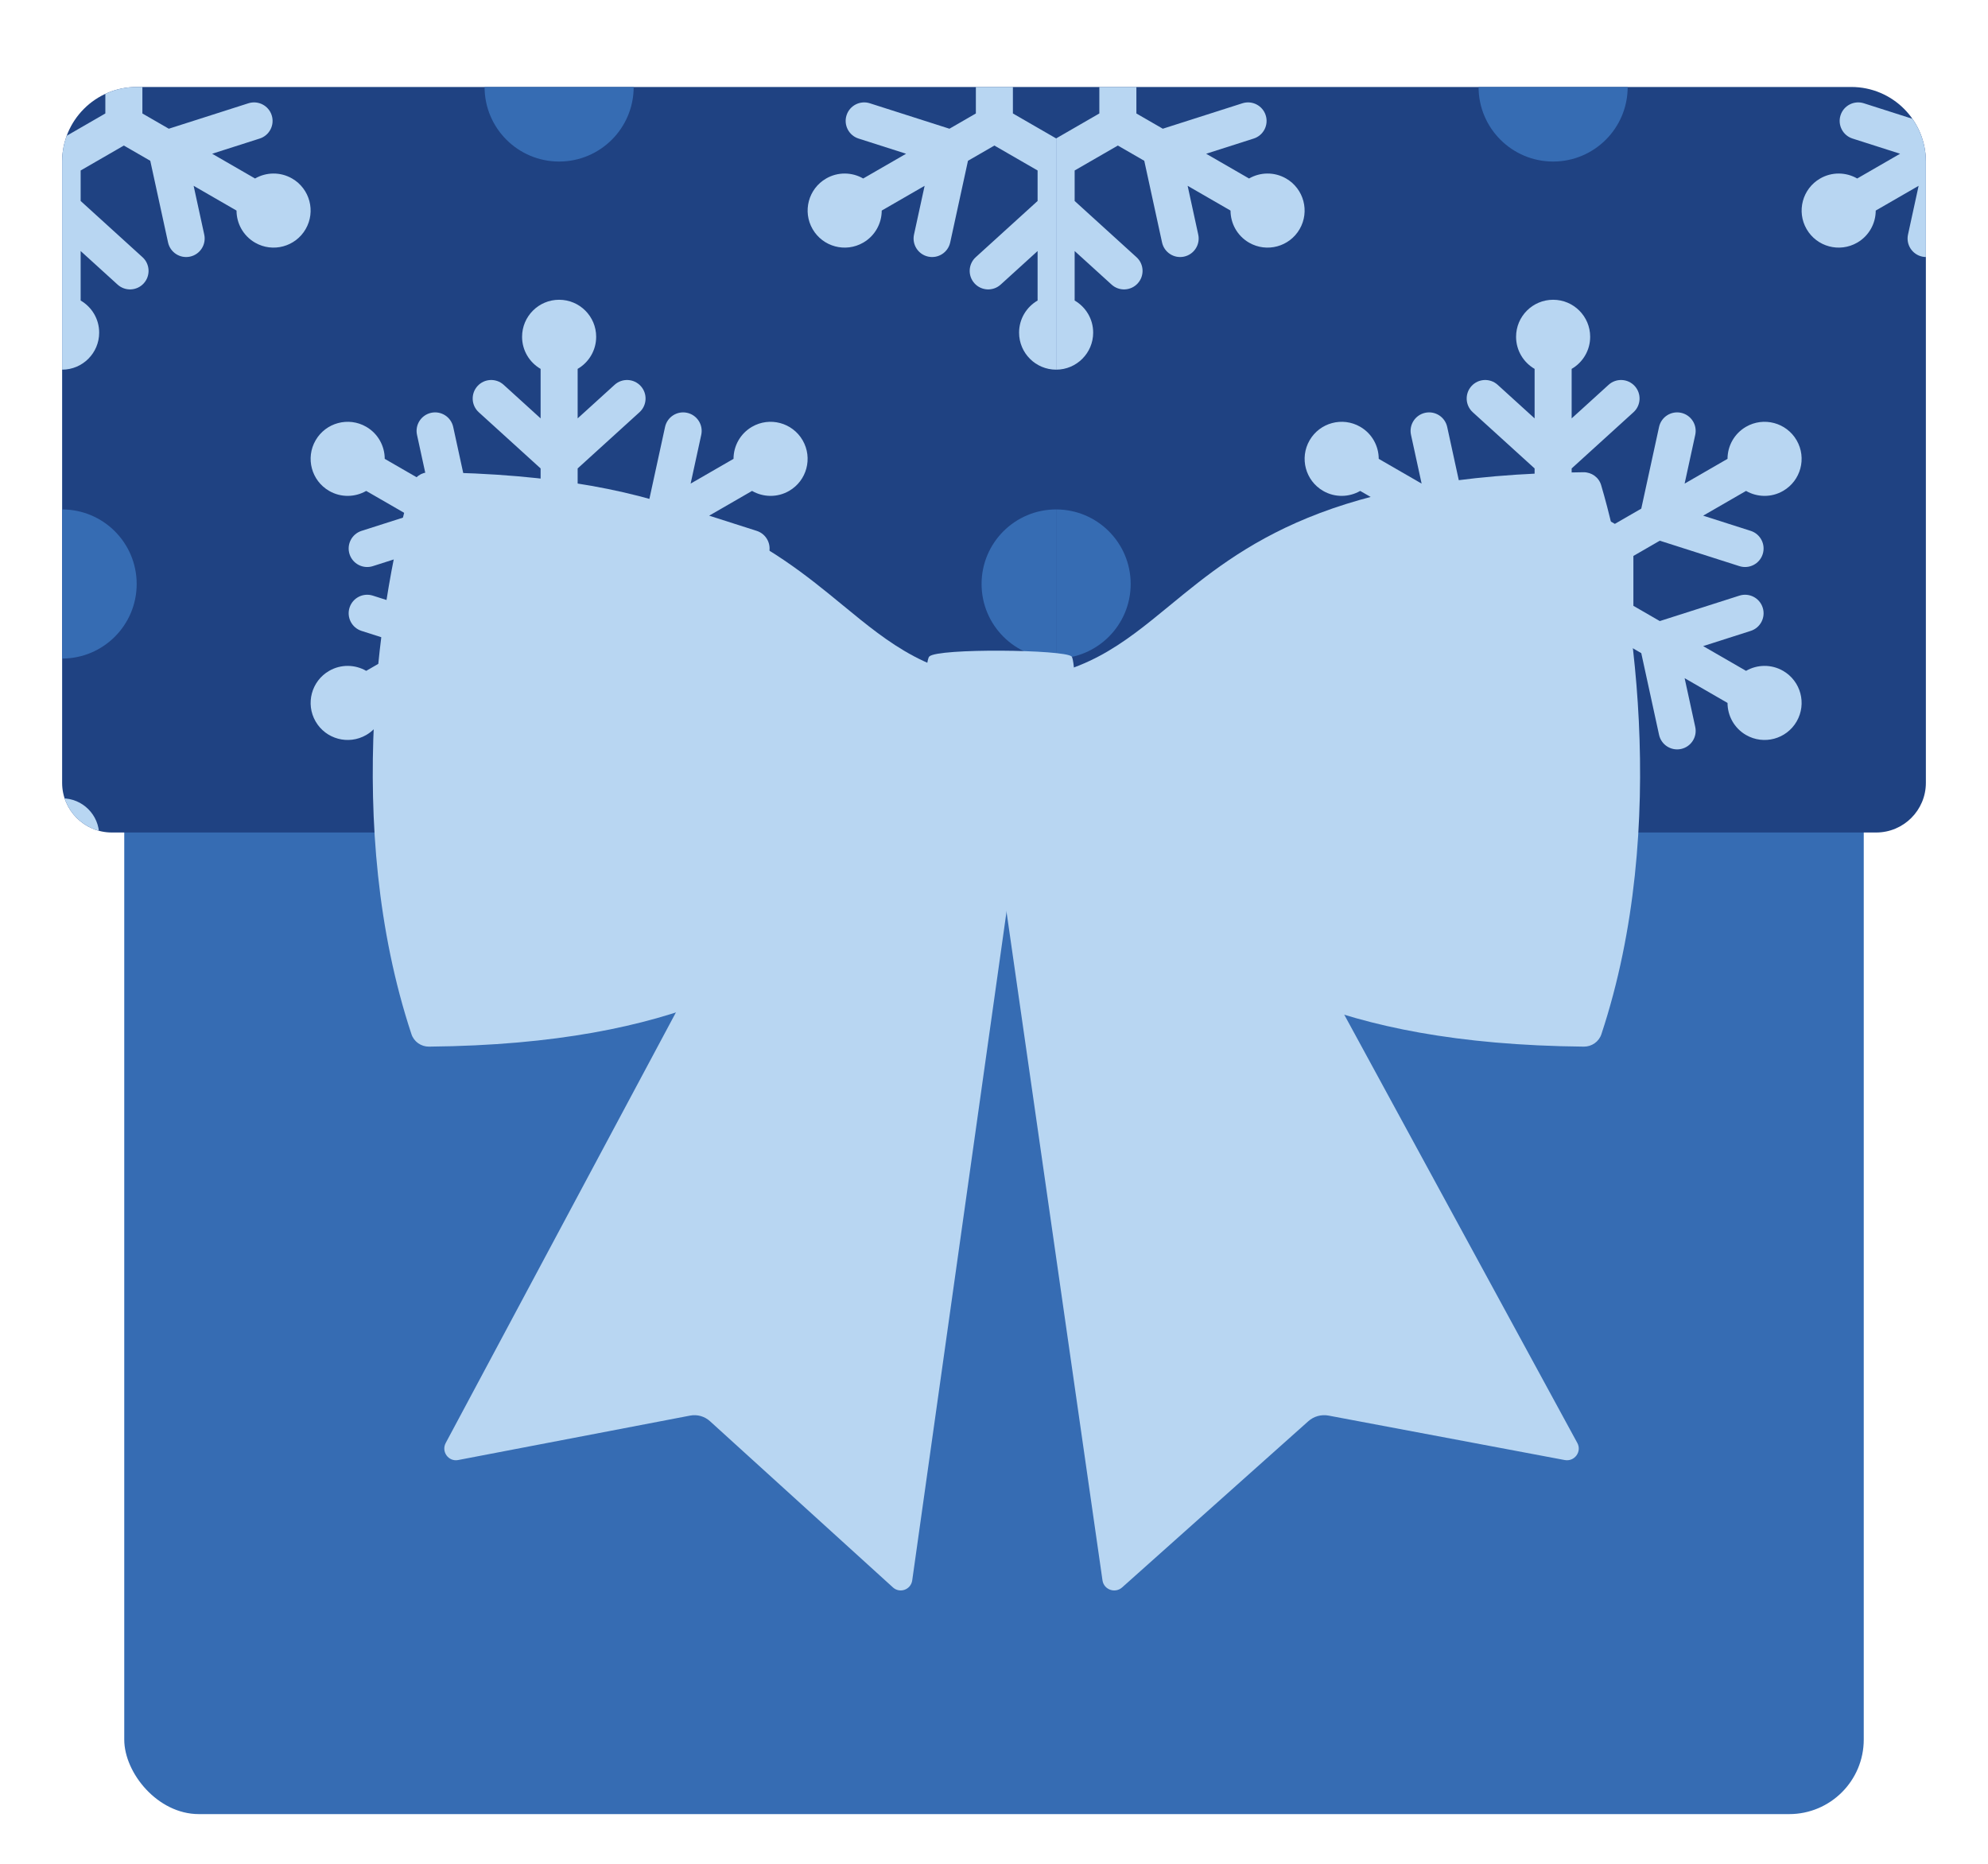 <svg width="320" height="300" viewBox="0 0 320 300" fill="none" xmlns="http://www.w3.org/2000/svg">
<g filter="url(#filter0_d_26_15386)">
<rect x="20" y="24" width="280" height="266" rx="12" fill="#366CB3"/>
<g filter="url(#filter1_d_26_15386)">
<g clip-path="url(#clip0_26_15386)">
<path d="M10 22C10 15.373 15.373 10 22 10H298C304.627 10 310 15.373 310 22V122C310 126.418 306.418 130 302 130H18C13.582 130 10 126.418 10 122V22Z" fill="#1F4282"/>
<path fill-rule="evenodd" clip-rule="evenodd" d="M92.982 55.375C94.764 54.344 95.963 52.418 95.963 50.211C95.963 46.919 93.293 44.25 90 44.25C86.707 44.25 84.037 46.919 84.037 50.211C84.037 52.418 85.236 54.344 87.019 55.375V63.344L81.073 57.941C79.855 56.834 77.969 56.923 76.862 58.141C75.754 59.359 75.844 61.245 77.062 62.352L87.019 71.4V76.309L80.063 80.323L75.811 77.869L72.951 64.725C72.6 63.116 71.012 62.096 69.403 62.446C67.794 62.796 66.774 64.384 67.124 65.992L68.832 73.841L61.928 69.856C61.926 67.798 60.857 65.796 58.946 64.693C56.093 63.047 52.447 64.024 50.8 66.875C49.153 69.726 50.13 73.372 52.983 75.018C54.894 76.121 57.162 76.046 58.946 75.019L65.85 79.003L58.197 81.449C56.629 81.95 55.764 83.627 56.265 85.195C56.766 86.763 58.444 87.628 60.013 87.127L72.829 83.031L77.08 85.485V93.515L72.829 95.969L60.013 91.873C58.444 91.372 56.766 92.237 56.265 93.805C55.764 95.373 56.629 97.05 58.197 97.551L65.85 99.997L58.947 103.981C57.163 102.953 54.894 102.879 52.983 103.982C50.13 105.628 49.153 109.274 50.8 112.125C52.447 114.976 56.093 115.953 58.946 114.307C60.857 113.204 61.926 111.202 61.928 109.144L68.832 105.159L67.124 113.008C66.774 114.616 67.794 116.204 69.403 116.554C71.012 116.904 72.6 115.883 72.951 114.275L75.811 101.131L80.06 98.679L87.019 102.695V107.6L77.062 116.648C75.844 117.755 75.754 119.641 76.862 120.859C77.969 122.077 79.855 122.166 81.073 121.059L87.019 115.656V123.625C85.236 124.656 84.037 126.582 84.037 128.789C84.037 132.081 86.707 134.75 90 134.75C93.293 134.75 95.963 132.081 95.963 128.789C95.963 126.582 94.764 124.656 92.982 123.625V115.656L98.927 121.059C100.145 122.166 102.031 122.077 103.138 120.859C104.246 119.641 104.156 117.755 102.938 116.648L92.982 107.6V102.695L99.94 98.679L104.189 101.131L107.05 114.275C107.4 115.883 108.988 116.904 110.597 116.554C112.206 116.204 113.226 114.616 112.876 113.008L111.168 105.159L118.072 109.144C118.074 111.202 119.143 113.204 121.054 114.307C123.907 115.953 127.553 114.976 129.2 112.125C130.847 109.274 129.87 105.628 127.018 103.982C125.106 102.879 122.837 102.953 121.053 103.981L114.15 99.997L121.803 97.551C123.371 97.05 124.237 95.373 123.735 93.805C123.234 92.237 121.556 91.372 119.987 91.873L107.171 95.969L102.92 93.515V85.485L107.171 83.031L119.987 87.127C121.556 87.628 123.234 86.763 123.735 85.195C124.237 83.627 123.371 81.95 121.803 81.449L114.15 79.003L121.054 75.019C122.838 76.046 125.106 76.121 127.018 75.018C129.87 73.372 130.847 69.726 129.2 66.875C127.553 64.024 123.907 63.047 121.054 64.693C119.143 65.796 118.074 67.798 118.072 69.856L111.168 73.841L112.876 65.992C113.226 64.384 112.206 62.796 110.597 62.446C108.988 62.096 107.4 63.116 107.05 64.725L104.189 77.869L99.937 80.323L92.982 76.309V71.4L102.938 62.352C104.156 61.245 104.246 59.359 103.138 58.141C102.031 56.923 100.145 56.834 98.927 57.941L92.982 63.344V55.375ZM83.043 85.487V93.517L90 97.533L96.957 93.517V85.487L90 81.472L83.043 85.487Z" fill="#B8D6F2"/>
<path d="M15.963 130.461C15.963 127.169 13.293 124.5 10 124.5V161.721L16.957 165.737V170H22.92V165.735L27.171 163.281L39.987 167.377C41.556 167.878 43.234 167.013 43.735 165.445C44.236 163.877 43.371 162.2 41.803 161.699L34.15 159.253L41.054 155.269C42.838 156.296 45.106 156.371 47.017 155.268C49.87 153.622 50.847 149.976 49.2 147.125C47.553 144.274 43.907 143.297 41.054 144.943C39.143 146.046 38.074 148.048 38.072 150.106L31.168 154.091L32.876 146.242C33.226 144.634 32.206 143.046 30.597 142.696C28.988 142.346 27.4 143.366 27.05 144.975L24.189 158.119L19.937 160.573L12.982 156.559V151.65L22.938 142.602C24.156 141.495 24.246 139.609 23.138 138.391C22.031 137.173 20.145 137.084 18.927 138.191L12.982 143.594V135.625C14.764 134.594 15.963 132.668 15.963 130.461Z" fill="#B8D6F2"/>
<path d="M164.037 130.461C164.037 127.169 166.707 124.5 170 124.5V161.721L163.043 165.737V170H157.08V165.735L152.829 163.281L140.013 167.377C138.444 167.878 136.766 167.013 136.265 165.445C135.764 163.877 136.629 162.2 138.197 161.699L145.85 159.253L138.946 155.269C137.162 156.296 134.894 156.371 132.983 155.268C130.13 153.622 129.153 149.976 130.8 147.125C132.447 144.274 136.093 143.297 138.946 144.943C140.857 146.046 141.926 148.048 141.928 150.106L148.832 154.091L147.124 146.242C146.774 144.634 147.794 143.046 149.403 142.696C151.012 142.346 152.6 143.366 152.95 144.975L155.811 158.119L160.063 160.573L167.018 156.559V151.65L157.062 142.602C155.844 141.495 155.754 139.609 156.862 138.391C157.969 137.173 159.855 137.084 161.073 138.191L167.018 143.594V135.625C165.236 134.594 164.037 132.668 164.037 130.461Z" fill="#B8D6F2"/>
<path d="M15.963 49.539C15.963 52.831 13.293 55.5 10 55.5V18.279L16.957 14.263V10H22.92V14.265L27.171 16.719L39.987 12.623C41.556 12.122 43.234 12.987 43.735 14.555C44.236 16.123 43.371 17.8 41.803 18.301L34.15 20.747L41.054 24.731C42.838 23.704 45.106 23.629 47.017 24.732C49.87 26.378 50.847 30.024 49.2 32.875C47.553 35.726 43.907 36.703 41.054 35.057C39.143 33.954 38.074 31.952 38.072 29.894L31.168 25.909L32.876 33.758C33.226 35.366 32.206 36.954 30.597 37.304C28.988 37.654 27.4 36.634 27.05 35.025L24.189 21.881L19.937 19.427L12.982 23.441V28.35L22.938 37.398C24.156 38.505 24.246 40.391 23.138 41.609C22.031 42.827 20.145 42.916 18.927 41.809L12.982 36.406V44.375C14.764 45.406 15.963 47.332 15.963 49.539Z" fill="#B8D6F2"/>
<path d="M164.037 49.539C164.037 52.831 166.707 55.5 170 55.5V18.279L163.043 14.263V10H157.08V14.265L152.829 16.719L140.013 12.623C138.444 12.122 136.766 12.987 136.265 14.555C135.764 16.123 136.629 17.8 138.197 18.301L145.85 20.747L138.946 24.731C137.162 23.704 134.894 23.629 132.983 24.732C130.13 26.378 129.153 30.024 130.8 32.875C132.447 35.726 136.093 36.703 138.946 35.057C140.857 33.954 141.926 31.952 141.928 29.894L148.832 25.909L147.124 33.758C146.774 35.366 147.794 36.954 149.403 37.304C151.012 37.654 152.6 36.634 152.95 35.025L155.811 21.881L160.063 19.427L167.018 23.441V28.35L157.062 37.398C155.844 38.505 155.754 40.391 156.862 41.609C157.969 42.827 159.855 42.916 161.073 41.809L167.018 36.406V44.375C165.236 45.406 164.037 47.332 164.037 49.539Z" fill="#B8D6F2"/>
<path d="M10 102C16.627 102 22 96.627 22 90C22 83.373 16.627 78 10 78V102Z" fill="#366CB3"/>
<path d="M170 78C163.373 78 158 83.373 158 90C158 96.627 163.373 102 170 102V78Z" fill="#366CB3"/>
<path d="M90 22C83.373 22 78 16.627 78 10H102C102 16.627 96.627 22 90 22Z" fill="#366CB3"/>
<path d="M90 158C96.627 158 102 163.373 102 170H78C78 163.373 83.373 158 90 158Z" fill="#366CB3"/>
<path fill-rule="evenodd" clip-rule="evenodd" d="M252.982 55.375C254.764 54.344 255.963 52.418 255.963 50.211C255.963 46.919 253.293 44.25 250 44.25C246.707 44.25 244.037 46.919 244.037 50.211C244.037 52.418 245.236 54.344 247.019 55.375V63.344L241.073 57.941C239.855 56.834 237.969 56.923 236.862 58.141C235.754 59.359 235.844 61.245 237.062 62.352L247.019 71.4V76.309L240.063 80.323L235.811 77.869L232.95 64.725C232.6 63.116 231.012 62.096 229.403 62.446C227.794 62.796 226.774 64.384 227.124 65.992L228.832 73.841L221.928 69.856C221.926 67.798 220.857 65.796 218.946 64.693C216.093 63.047 212.447 64.024 210.8 66.875C209.153 69.726 210.13 73.372 212.983 75.018C214.894 76.121 217.162 76.046 218.946 75.019L225.85 79.003L218.197 81.449C216.629 81.95 215.764 83.627 216.265 85.195C216.766 86.763 218.444 87.628 220.013 87.127L232.829 83.031L237.08 85.485V93.515L232.829 95.969L220.013 91.873C218.444 91.372 216.766 92.237 216.265 93.805C215.764 95.373 216.629 97.05 218.197 97.551L225.85 99.997L218.947 103.981C217.163 102.953 214.894 102.879 212.983 103.982C210.13 105.628 209.153 109.274 210.8 112.125C212.447 114.976 216.093 115.953 218.946 114.307C220.857 113.204 221.926 111.202 221.928 109.144L228.832 105.159L227.124 113.008C226.774 114.616 227.794 116.204 229.403 116.554C231.012 116.904 232.6 115.883 232.95 114.275L235.811 101.131L240.06 98.679L247.019 102.695V107.6L237.062 116.648C235.844 117.755 235.754 119.641 236.862 120.859C237.969 122.077 239.855 122.166 241.073 121.059L247.019 115.656V123.625C245.236 124.656 244.037 126.582 244.037 128.789C244.037 132.081 246.707 134.75 250 134.75C253.293 134.75 255.963 132.081 255.963 128.789C255.963 126.582 254.764 124.656 252.982 123.625V115.656L258.927 121.059C260.145 122.166 262.031 122.077 263.138 120.859C264.246 119.641 264.156 117.755 262.938 116.648L252.982 107.6V102.695L259.94 98.679L264.189 101.131L267.05 114.275C267.4 115.883 268.988 116.904 270.597 116.554C272.206 116.204 273.226 114.616 272.876 113.008L271.168 105.159L278.072 109.144C278.074 111.202 279.143 113.204 281.054 114.307C283.907 115.953 287.553 114.976 289.2 112.125C290.847 109.274 289.87 105.628 287.018 103.982C285.106 102.879 282.837 102.953 281.053 103.981L274.15 99.997L281.803 97.551C283.371 97.05 284.237 95.373 283.735 93.805C283.234 92.237 281.556 91.372 279.987 91.873L267.171 95.969L262.92 93.515V85.485L267.171 83.031L279.987 87.127C281.556 87.628 283.234 86.763 283.735 85.195C284.237 83.627 283.371 81.95 281.803 81.449L274.15 79.003L281.054 75.019C282.838 76.046 285.106 76.121 287.018 75.018C289.87 73.372 290.847 69.726 289.2 66.875C287.553 64.024 283.907 63.047 281.054 64.693C279.143 65.796 278.074 67.798 278.072 69.856L271.168 73.841L272.876 65.992C273.226 64.384 272.206 62.796 270.597 62.446C268.988 62.096 267.4 63.116 267.05 64.725L264.189 77.869L259.937 80.323L252.982 76.309V71.4L262.938 62.352C264.156 61.245 264.246 59.359 263.138 58.141C262.031 56.923 260.145 56.834 258.927 57.941L252.982 63.344V55.375ZM243.043 85.487V93.517L250 97.533L256.957 93.517V85.487L250 81.472L243.043 85.487Z" fill="#B8D6F2"/>
<path d="M175.963 130.461C175.963 127.169 173.293 124.5 170 124.5V161.721L176.957 165.737V170H182.92V165.735L187.171 163.281L199.987 167.377C201.556 167.878 203.234 167.013 203.735 165.445C204.237 163.877 203.371 162.2 201.803 161.699L194.15 159.253L201.054 155.269C202.838 156.296 205.106 156.371 207.017 155.268C209.87 153.622 210.847 149.976 209.2 147.125C207.553 144.274 203.907 143.297 201.054 144.943C199.143 146.046 198.074 148.048 198.072 150.106L191.168 154.091L192.876 146.242C193.226 144.634 192.206 143.046 190.597 142.696C188.988 142.346 187.4 143.366 187.05 144.975L184.189 158.119L179.937 160.573L172.982 156.559V151.65L182.938 142.602C184.156 141.495 184.246 139.609 183.138 138.391C182.031 137.173 180.145 137.084 178.927 138.191L172.982 143.594V135.625C174.764 134.594 175.963 132.668 175.963 130.461Z" fill="#B8D6F2"/>
<path d="M324.037 130.461C324.037 127.169 326.707 124.5 330 124.5V161.721L323.043 165.737V170H317.08V165.735L312.829 163.281L300.013 167.377C298.444 167.878 296.766 167.013 296.265 165.445C295.764 163.877 296.629 162.2 298.197 161.699L305.85 159.253L298.946 155.269C297.162 156.296 294.894 156.371 292.983 155.268C290.13 153.622 289.153 149.976 290.8 147.125C292.447 144.274 296.093 143.297 298.946 144.943C300.857 146.046 301.926 148.048 301.928 150.106L308.832 154.091L307.124 146.242C306.774 144.634 307.794 143.046 309.403 142.696C311.012 142.346 312.6 143.366 312.95 144.975L315.811 158.119L320.063 160.573L327.018 156.559V151.65L317.062 142.602C315.844 141.495 315.754 139.609 316.862 138.391C317.969 137.173 319.855 137.084 321.073 138.191L327.018 143.594V135.625C325.236 134.594 324.037 132.668 324.037 130.461Z" fill="#B8D6F2"/>
<path d="M175.963 49.539C175.963 52.831 173.293 55.5 170 55.5V18.279L176.957 14.263V10H182.92V14.265L187.171 16.719L199.987 12.623C201.556 12.122 203.234 12.987 203.735 14.555C204.237 16.123 203.371 17.8 201.803 18.301L194.15 20.747L201.054 24.731C202.838 23.704 205.106 23.629 207.017 24.732C209.87 26.378 210.847 30.024 209.2 32.875C207.553 35.726 203.907 36.703 201.054 35.057C199.143 33.954 198.074 31.952 198.072 29.894L191.168 25.909L192.876 33.758C193.226 35.366 192.206 36.954 190.597 37.304C188.988 37.654 187.4 36.634 187.05 35.025L184.189 21.881L179.937 19.427L172.982 23.441V28.35L182.938 37.398C184.156 38.505 184.246 40.391 183.138 41.609C182.031 42.827 180.145 42.916 178.927 41.809L172.982 36.406V44.375C174.764 45.406 175.963 47.332 175.963 49.539Z" fill="#B8D6F2"/>
<path d="M324.037 49.539C324.037 52.831 326.707 55.5 330 55.5V18.279L323.043 14.263V10H317.08V14.265L312.829 16.719L300.013 12.623C298.444 12.122 296.766 12.987 296.265 14.555C295.764 16.123 296.629 17.8 298.197 18.301L305.85 20.747L298.946 24.731C297.162 23.704 294.894 23.629 292.983 24.732C290.13 26.378 289.153 30.024 290.8 32.875C292.447 35.726 296.093 36.703 298.946 35.057C300.857 33.954 301.926 31.952 301.928 29.894L308.832 25.909L307.124 33.758C306.774 35.366 307.794 36.954 309.403 37.304C311.012 37.654 312.6 36.634 312.95 35.025L315.811 21.881L320.063 19.427L327.018 23.441V28.35L317.062 37.398C315.844 38.505 315.754 40.391 316.862 41.609C317.969 42.827 319.855 42.916 321.073 41.809L327.018 36.406V44.375C325.236 45.406 324.037 47.332 324.037 49.539Z" fill="#B8D6F2"/>
<path d="M170 102C176.627 102 182 96.627 182 90C182 83.373 176.627 78 170 78V102Z" fill="#366CB3"/>
<path d="M330 78C323.373 78 318 83.373 318 90C318 96.627 323.373 102 330 102V78Z" fill="#366CB3"/>
<path d="M250 22C243.373 22 238 16.627 238 10H262C262 16.627 256.627 22 250 22Z" fill="#366CB3"/>
<path d="M250 158C256.627 158 262 163.373 262 170H238C238 163.373 243.373 158 250 158Z" fill="#366CB3"/>
</g>
</g>
<g filter="url(#filter2_d_26_15386)">
<path d="M211.859 221.857L249.865 229.01C251.439 229.306 252.657 227.662 251.897 226.266L193.817 119.541L158.355 129.196L175.464 248.379C175.678 249.873 177.492 250.523 178.624 249.513L208.596 222.76C209.481 221.971 210.688 221.636 211.859 221.857Z" fill="#B8D6F2"/>
</g>
<g filter="url(#filter3_d_26_15386)">
<path d="M109.08 221.857L71.741 229.01C70.194 229.306 68.998 227.662 69.744 226.266L126.805 119.541L161.645 129.196L144.837 248.379C144.626 249.873 142.844 250.523 141.732 249.513L112.285 222.76C111.416 221.971 110.23 221.636 109.08 221.857Z" fill="#B8D6F2"/>
</g>
<g filter="url(#filter4_d_26_15386)">
<path d="M133.686 91.441C122.187 81.991 108.096 70.41 67.119 70.011C65.819 69.998 64.647 70.823 64.277 72.069C59.24 89.037 53.139 126.973 64.232 160.47C64.631 161.676 65.788 162.479 67.059 162.467C108.132 162.065 123.855 150.095 135.958 140.882C143.594 135.069 149.789 130.353 160 130.331C170.211 130.353 176.406 135.069 184.042 140.882C196.145 150.095 211.868 162.065 252.941 162.467C254.212 162.479 255.369 161.676 255.768 160.47C266.861 126.973 260.76 89.037 255.723 72.069C255.353 70.823 254.181 69.998 252.881 70.011C211.904 70.41 197.813 81.991 186.314 91.441C178.736 97.67 172.283 102.973 160 103.54C147.717 102.973 141.264 97.67 133.686 91.441Z" fill="#B8D6F2"/>
</g>
<g filter="url(#filter5_dd_26_15386)">
<path d="M148.593 134.131C147.466 132.776 147.241 100.796 148.593 99.667C149.945 98.312 170.366 98.538 171.493 99.667C172.62 100.796 172.62 133.002 171.493 134.131C170.366 135.26 149.72 135.486 148.593 134.131Z" fill="#B8D6F2"/>
</g>
</g>
<defs>
<filter id="filter0_d_26_15386" x="-4" y="-2" width="328" height="308" filterUnits="userSpaceOnUse" color-interpolation-filters="sRGB">
<feFlood flood-opacity="0" result="BackgroundImageFix"/>
<feColorMatrix in="SourceAlpha" type="matrix" values="0 0 0 0 0 0 0 0 0 0 0 0 0 0 0 0 0 0 127 0" result="hardAlpha"/>
<feOffset dy="2"/>
<feGaussianBlur stdDeviation="2"/>
<feComposite in2="hardAlpha" operator="out"/>
<feColorMatrix type="matrix" values="0 0 0 0 0 0 0 0 0 0 0 0 0 0 0 0 0 0 0.25 0"/>
<feBlend mode="normal" in2="BackgroundImageFix" result="effect1_dropShadow_26_15386"/>
<feBlend mode="normal" in="SourceGraphic" in2="effect1_dropShadow_26_15386" result="shape"/>
</filter>
<filter id="filter1_d_26_15386" x="6" y="8" width="308" height="128" filterUnits="userSpaceOnUse" color-interpolation-filters="sRGB">
<feFlood flood-opacity="0" result="BackgroundImageFix"/>
<feColorMatrix in="SourceAlpha" type="matrix" values="0 0 0 0 0 0 0 0 0 0 0 0 0 0 0 0 0 0 127 0" result="hardAlpha"/>
<feOffset dy="2"/>
<feGaussianBlur stdDeviation="2"/>
<feComposite in2="hardAlpha" operator="out"/>
<feColorMatrix type="matrix" values="0 0 0 0 0 0 0 0 0 0 0 0 0 0 0 0 0 0 0.25 0"/>
<feBlend mode="normal" in2="BackgroundImageFix" result="effect1_dropShadow_26_15386"/>
<feBlend mode="normal" in="SourceGraphic" in2="effect1_dropShadow_26_15386" result="shape"/>
</filter>
<filter id="filter2_d_26_15386" x="158.355" y="119.541" width="95.774" height="134.459" filterUnits="userSpaceOnUse" color-interpolation-filters="sRGB">
<feFlood flood-opacity="0" result="BackgroundImageFix"/>
<feColorMatrix in="SourceAlpha" type="matrix" values="0 0 0 0 0 0 0 0 0 0 0 0 0 0 0 0 0 0 127 0" result="hardAlpha"/>
<feOffset dx="2" dy="4"/>
<feComposite in2="hardAlpha" operator="out"/>
<feColorMatrix type="matrix" values="0 0 0 0 0 0 0 0 0 0 0 0 0 0 0 0 0 0 0.3 0"/>
<feBlend mode="multiply" in2="BackgroundImageFix" result="effect1_dropShadow_26_15386"/>
<feBlend mode="normal" in="SourceGraphic" in2="effect1_dropShadow_26_15386" result="shape"/>
</filter>
<filter id="filter3_d_26_15386" x="69.516" y="119.541" width="94.129" height="134.459" filterUnits="userSpaceOnUse" color-interpolation-filters="sRGB">
<feFlood flood-opacity="0" result="BackgroundImageFix"/>
<feColorMatrix in="SourceAlpha" type="matrix" values="0 0 0 0 0 0 0 0 0 0 0 0 0 0 0 0 0 0 127 0" result="hardAlpha"/>
<feOffset dx="2" dy="4"/>
<feComposite in2="hardAlpha" operator="out"/>
<feColorMatrix type="matrix" values="0 0 0 0 0 0 0 0 0 0 0 0 0 0 0 0 0 0 0.3 0"/>
<feBlend mode="multiply" in2="BackgroundImageFix" result="effect1_dropShadow_26_15386"/>
<feBlend mode="normal" in="SourceGraphic" in2="effect1_dropShadow_26_15386" result="shape"/>
</filter>
<filter id="filter4_d_26_15386" x="58" y="70.01" width="206" height="96.456" filterUnits="userSpaceOnUse" color-interpolation-filters="sRGB">
<feFlood flood-opacity="0" result="BackgroundImageFix"/>
<feColorMatrix in="SourceAlpha" type="matrix" values="0 0 0 0 0 0 0 0 0 0 0 0 0 0 0 0 0 0 127 0" result="hardAlpha"/>
<feOffset dx="2" dy="4"/>
<feComposite in2="hardAlpha" operator="out"/>
<feColorMatrix type="matrix" values="0 0 0 0 0 0 0 0 0 0 0 0 0 0 0 0 0 0 0.25 0"/>
<feBlend mode="multiply" in2="BackgroundImageFix" result="effect1_dropShadow_26_15386"/>
<feBlend mode="normal" in="SourceGraphic" in2="effect1_dropShadow_26_15386" result="shape"/>
</filter>
<filter id="filter5_dd_26_15386" x="146.661" y="98.734" width="27.677" height="40.33" filterUnits="userSpaceOnUse" color-interpolation-filters="sRGB">
<feFlood flood-opacity="0" result="BackgroundImageFix"/>
<feColorMatrix in="SourceAlpha" type="matrix" values="0 0 0 0 0 0 0 0 0 0 0 0 0 0 0 0 0 0 127 0" result="hardAlpha"/>
<feOffset dx="2" dy="4"/>
<feComposite in2="hardAlpha" operator="out"/>
<feColorMatrix type="matrix" values="0 0 0 0 0 0 0 0 0 0 0 0 0 0 0 0 0 0 0.2 0"/>
<feBlend mode="multiply" in2="BackgroundImageFix" result="effect1_dropShadow_26_15386"/>
<feColorMatrix in="SourceAlpha" type="matrix" values="0 0 0 0 0 0 0 0 0 0 0 0 0 0 0 0 0 0 127 0" result="hardAlpha"/>
<feOffset dx="-1"/>
<feComposite in2="hardAlpha" operator="out"/>
<feColorMatrix type="matrix" values="0 0 0 0 0 0 0 0 0 0 0 0 0 0 0 0 0 0 0.2 0"/>
<feBlend mode="multiply" in2="effect1_dropShadow_26_15386" result="effect2_dropShadow_26_15386"/>
<feBlend mode="normal" in="SourceGraphic" in2="effect2_dropShadow_26_15386" result="shape"/>
</filter>
<clipPath id="clip0_26_15386">
<path d="M10 22C10 15.373 15.373 10 22 10H298C304.627 10 310 15.373 310 22V122C310 126.418 306.418 130 302 130H18C13.582 130 10 126.418 10 122V22Z" fill="white"/>
</clipPath>
</defs>
</svg>
